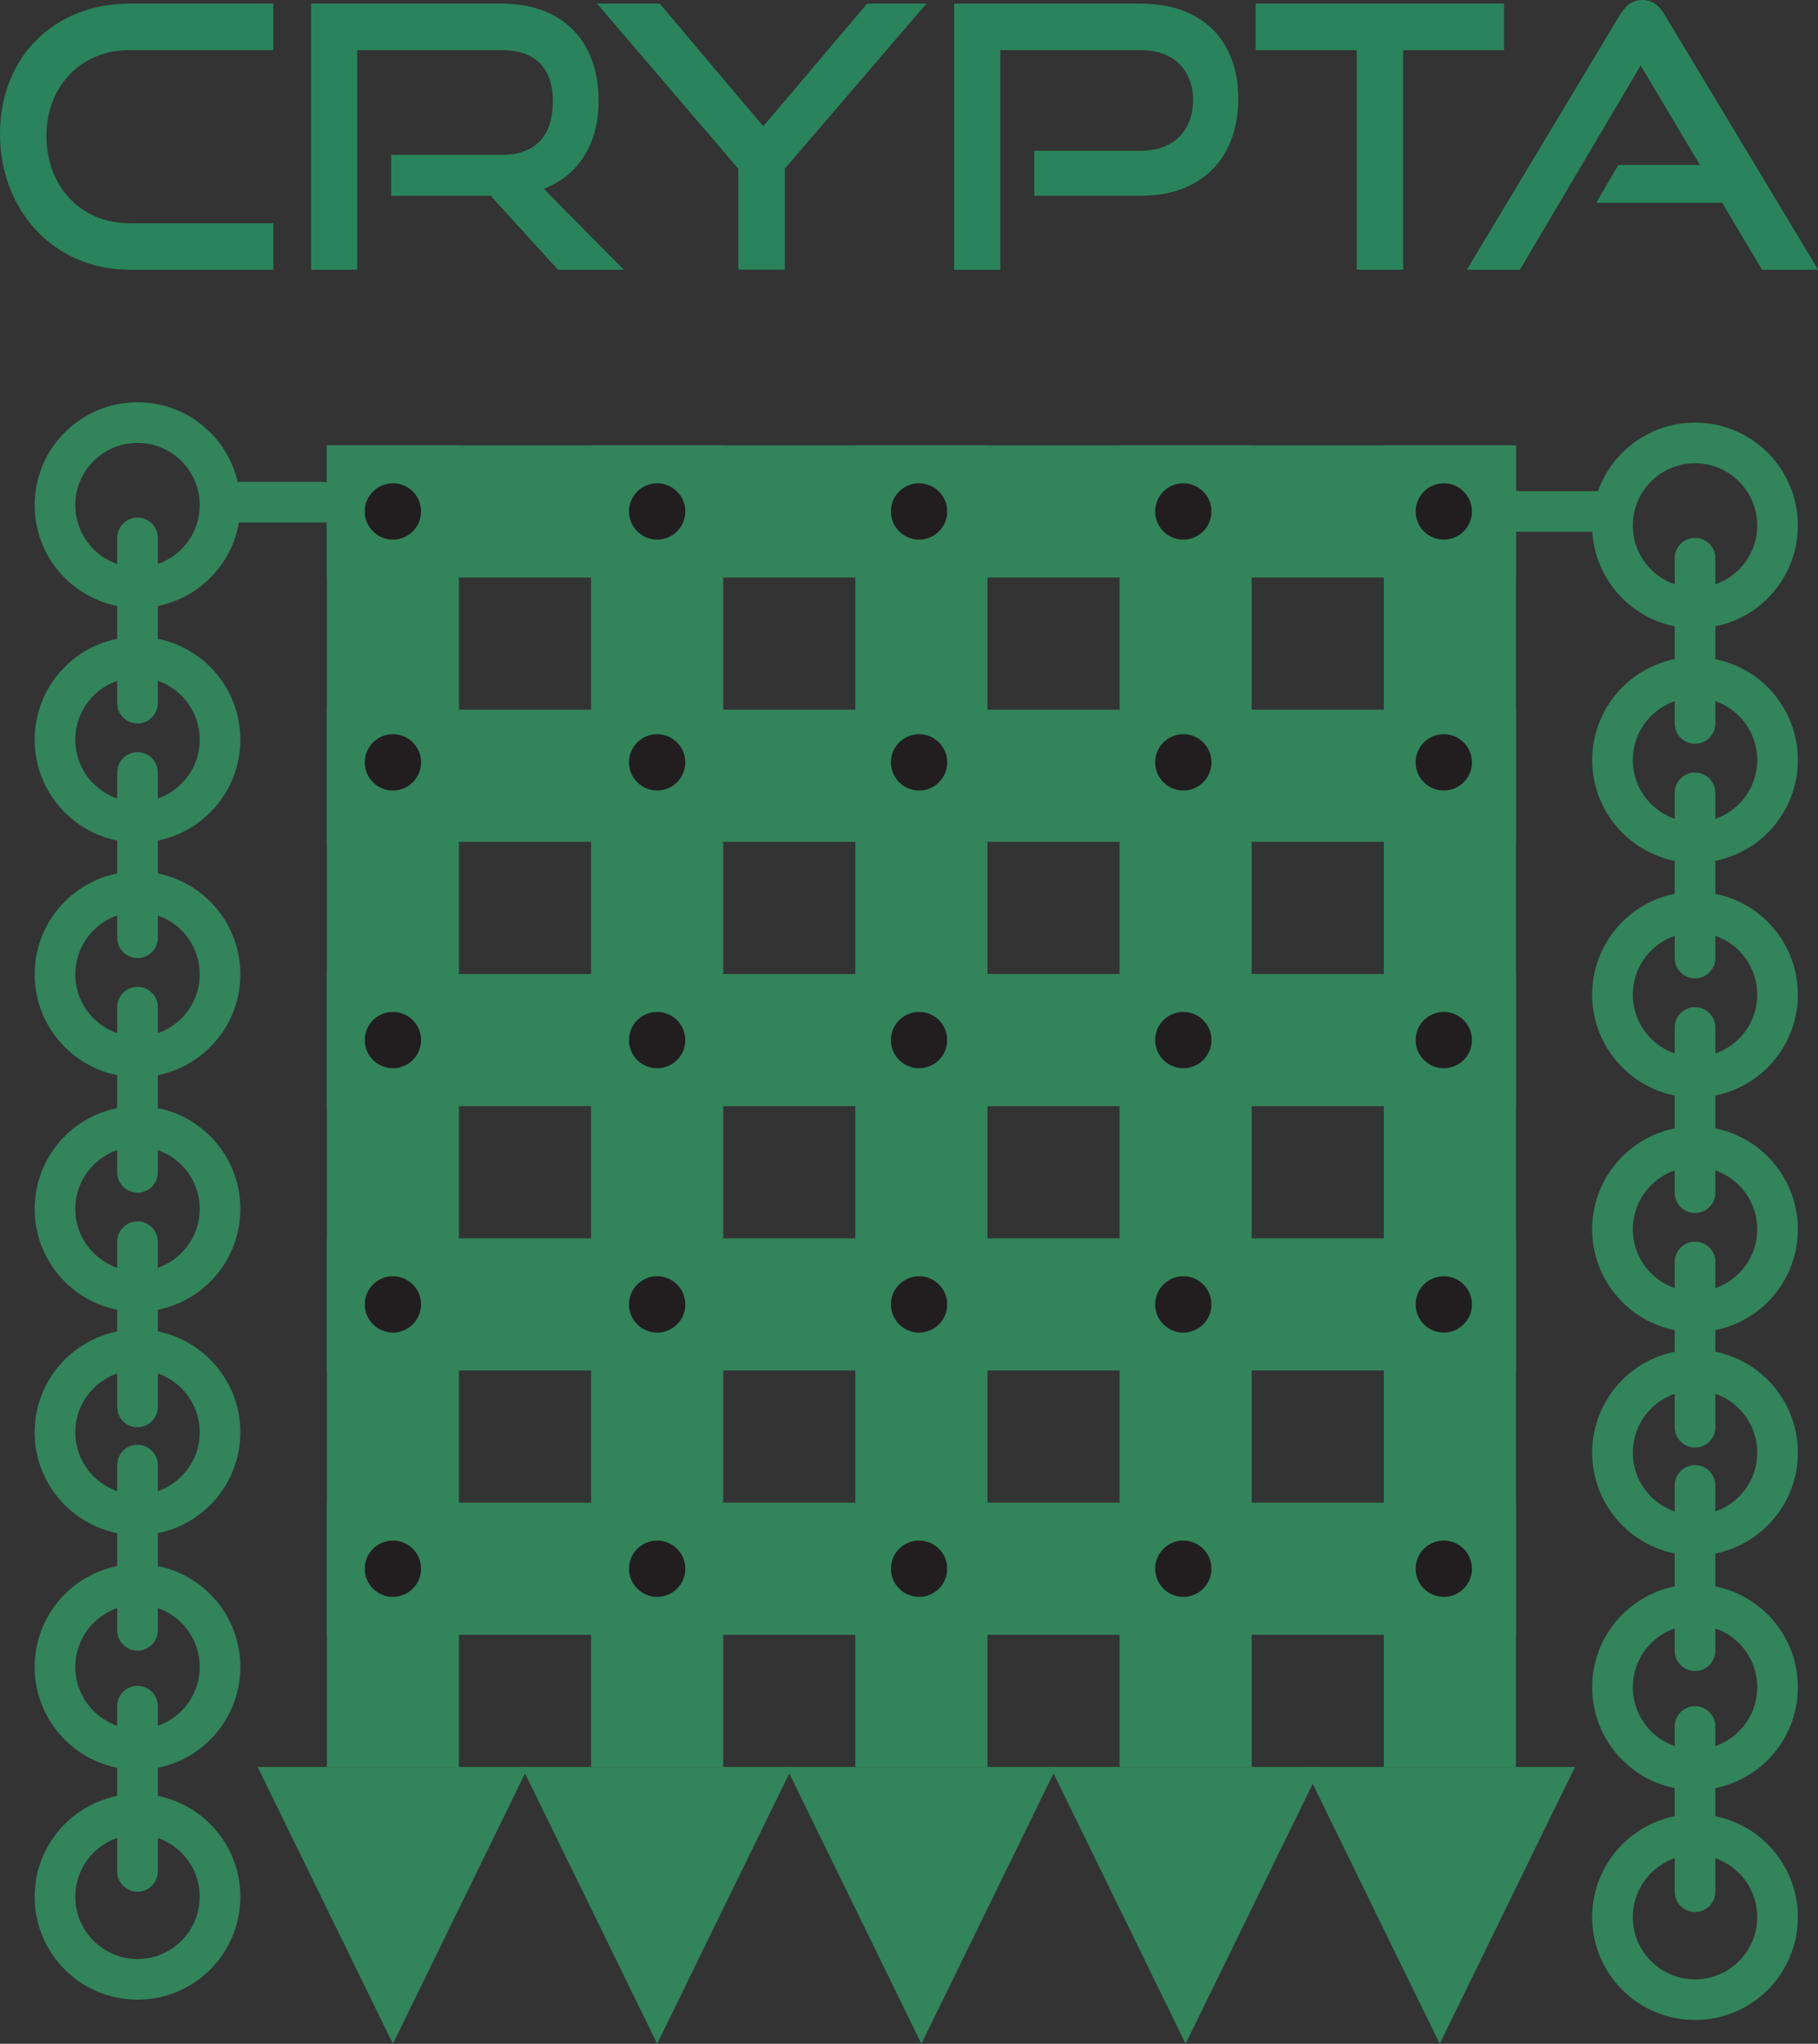 <?xml version="1.0" encoding="UTF-8"?>
<svg id="_レイヤー_2" data-name="レイヤー 2" xmlns="http://www.w3.org/2000/svg" viewBox="0 0 178.88 201.04">
  <rect x="0" y="0" width="178.88" height="201.04" fill="#333333" stroke="none"/>
  <defs>
    <style>
      .cls-1 {
        fill: #29845b;
      }

      .cls-2 {
        fill: #32845a;
      }

      .cls-3 {
        fill: #221e1f;
      }

      .cls-4 {
        fill: #fffeff;
      }

      .cls-4, .cls-5, .cls-6, .cls-7 {
        stroke: #32845a;
        stroke-miterlimit: 10;
      }

      .cls-4, .cls-6, .cls-7 {
        stroke-width: 4px;
      }

      .cls-5 {
        stroke-width: 13px;
      }

      .cls-5, .cls-6, .cls-7 {
        fill: none;
      }

      .cls-6 {
        stroke-linecap: round;
      }
    </style>
  </defs>
  <g id="Layer_1" data-name="Layer 1">
    <line class="cls-5" x1="38.66" y1="43.81" x2="38.66" y2="173.81"/>
    <line class="cls-5" x1="32.16" y1="50.31" x2="149.16" y2="50.31"/>
    <line class="cls-5" x1="32.16" y1="76.31" x2="149.16" y2="76.31"/>
    <line class="cls-5" x1="32.16" y1="102.31" x2="149.16" y2="102.31"/>
    <line class="cls-5" x1="32.16" y1="128.31" x2="149.16" y2="128.31"/>
    <line class="cls-5" x1="32.16" y1="154.31" x2="149.16" y2="154.31"/>
    <line class="cls-5" x1="64.66" y1="43.81" x2="64.66" y2="173.81"/>
    <line class="cls-5" x1="116.66" y1="43.81" x2="116.66" y2="173.81"/>
    <line class="cls-5" x1="142.66" y1="43.81" x2="142.66" y2="173.81"/>
    <line class="cls-5" x1="90.66" y1="43.81" x2="90.66" y2="173.81"/>
    <circle class="cls-7" cx="166.78" cy="51.69" r="8.12"/>
    <line class="cls-6" x1="166.78" y1="54.91" x2="166.78" y2="71.16"/>
    <circle class="cls-7" cx="166.78" cy="74.76" r="8.12"/>
    <circle class="cls-7" cx="166.78" cy="142.89" r="8.12"/>
    <line class="cls-6" x1="166.78" y1="146.12" x2="166.78" y2="162.37"/>
    <circle class="cls-7" cx="166.78" cy="165.97" r="8.12"/>
    <line class="cls-6" x1="166.78" y1="77.99" x2="166.78" y2="94.24"/>
    <circle class="cls-7" cx="166.78" cy="97.84" r="8.12"/>
    <line class="cls-6" x1="166.78" y1="101.07" x2="166.78" y2="117.32"/>
    <circle class="cls-7" cx="166.78" cy="120.92" r="8.12"/>
    <line class="cls-6" x1="166.78" y1="124.14" x2="166.78" y2="140.39"/>
    <circle class="cls-7" cx="166.78" cy="188.58" r="8.12"/>
    <line class="cls-6" x1="166.78" y1="169.83" x2="166.78" y2="186.08"/>
    <circle class="cls-7" cx="13.53" cy="49.69" r="8.12"/>
    <line class="cls-6" x1="13.53" y1="52.91" x2="13.53" y2="69.16"/>
    <circle class="cls-7" cx="13.53" cy="72.76" r="8.12"/>
    <circle class="cls-7" cx="13.53" cy="140.89" r="8.12"/>
    <line class="cls-6" x1="13.53" y1="144.12" x2="13.53" y2="160.37"/>
    <circle class="cls-7" cx="13.53" cy="163.97" r="8.12"/>
    <line class="cls-6" x1="13.53" y1="75.99" x2="13.53" y2="92.24"/>
    <circle class="cls-7" cx="13.53" cy="95.84" r="8.12"/>
    <line class="cls-6" x1="13.53" y1="99.07" x2="13.53" y2="115.32"/>
    <circle class="cls-7" cx="13.53" cy="118.92" r="8.12"/>
    <line class="cls-6" x1="13.53" y1="122.14" x2="13.53" y2="138.39"/>
    <circle class="cls-7" cx="13.53" cy="186.58" r="8.12"/>
    <line class="cls-6" x1="13.53" y1="167.83" x2="13.53" y2="184.08"/>
    <polygon class="cls-2" points="64.66 201.04 51.35 173.81 77.97 173.81 64.66 201.04"/>
    <polygon class="cls-2" points="38.66 201.04 25.35 173.81 51.97 173.81 38.66 201.04"/>
    <polygon class="cls-2" points="90.66 201.04 77.35 173.81 103.97 173.81 90.66 201.04"/>
    <polygon class="cls-2" points="116.66 201.04 103.35 173.81 129.97 173.81 116.66 201.04"/>
    <polygon class="cls-2" points="141.66 201.04 128.35 173.81 154.97 173.81 141.66 201.04"/>
    <circle class="cls-4" cx="38.66" cy="50.04" r="1.51"/>
    <circle class="cls-3" cx="38.66" cy="50.31" r="2.77"/>
    <circle class="cls-3" cx="64.66" cy="50.31" r="2.77"/>
    <circle class="cls-3" cx="90.43" cy="50.31" r="2.77"/>
    <circle class="cls-3" cx="116.43" cy="50.31" r="2.77"/>
    <circle class="cls-3" cx="142.06" cy="50.31" r="2.77"/>
    <circle class="cls-3" cx="38.66" cy="74.99" r="2.77"/>
    <circle class="cls-3" cx="64.66" cy="74.99" r="2.77"/>
    <circle class="cls-3" cx="90.43" cy="74.99" r="2.77"/>
    <circle class="cls-3" cx="116.43" cy="74.99" r="2.77"/>
    <circle class="cls-3" cx="142.06" cy="74.99" r="2.77"/>
    <circle class="cls-3" cx="38.66" cy="102.31" r="2.77"/>
    <circle class="cls-3" cx="64.66" cy="102.31" r="2.77"/>
    <circle class="cls-3" cx="90.43" cy="102.31" r="2.77"/>
    <circle class="cls-3" cx="116.43" cy="102.31" r="2.77"/>
    <circle class="cls-3" cx="142.06" cy="102.31" r="2.77"/>
    <circle class="cls-3" cx="38.66" cy="128.31" r="2.77"/>
    <circle class="cls-3" cx="64.66" cy="128.31" r="2.77"/>
    <circle class="cls-3" cx="90.43" cy="128.31" r="2.77"/>
    <circle class="cls-3" cx="116.43" cy="128.31" r="2.77"/>
    <circle class="cls-3" cx="142.06" cy="128.31" r="2.77"/>
    <circle class="cls-3" cx="38.66" cy="154.31" r="2.77"/>
    <circle class="cls-3" cx="64.66" cy="154.31" r="2.77"/>
    <circle class="cls-3" cx="90.43" cy="154.31" r="2.77"/>
    <circle class="cls-3" cx="116.43" cy="154.31" r="2.77"/>
    <circle class="cls-3" cx="142.06" cy="154.31" r="2.77"/>
    <g>
      <path class="cls-1" d="M12.71,26.53C5.4,26.53,0,20.77,0,13.17S5.4.36,12.71.36h14.18v4.57h-14.18c-4.68,0-8.14,3.49-8.14,8.46s3.42,8.57,8.14,8.57h14.18v4.57h-14.18Z"/>
      <path class="cls-1" d="M54.9,26.53l-6.62-7.27h-9.79v-4.03h10.91c3.28,0,5-1.87,5-5.26s-1.87-5.04-5-5.04h-14.25v21.6h-4.54V.36h18.79c5.98,0,9.5,3.71,9.5,9.54,0,4.32-2.02,7.38-5.4,8.67l7.88,7.96h-6.48Z"/>
      <path class="cls-1" d="M72.65,26.53v-9.93L58.75.36h6.16l10.19,12.06L85.32.36h5.83l-13.93,16.23v9.93h-4.57Z"/>
      <path class="cls-1" d="M101.77,19.26v-4.43h10.51c3.2,0,5.11-2.02,5.11-4.97s-1.91-4.93-5.11-4.93h-13.86v21.6h-4.54V.36h18.39c6.05,0,9.57,3.64,9.57,9.36s-3.53,9.54-9.57,9.54h-10.51Z"/>
      <path class="cls-1" d="M133.49,26.53V4.93h-9.94V.36h24.44v4.57h-9.93v21.6h-4.57Z"/>
      <path class="cls-1" d="M173.37,26.53l-3.92-6.59h-12.38l2.16-3.71h8.03l-5.83-9.79-11.88,20.09h-5.22l15.05-25.05c.54-.9,1.22-1.48,2.23-1.48s1.66.58,2.2,1.48l15.08,25.05h-5.51Z"/>
    </g>
    <line class="cls-6" x1="23.31" y1="49.4" x2="31.67" y2="49.4"/>
    <line class="cls-6" x1="148.79" y1="50.31" x2="157.15" y2="50.31"/>
  </g>
</svg>